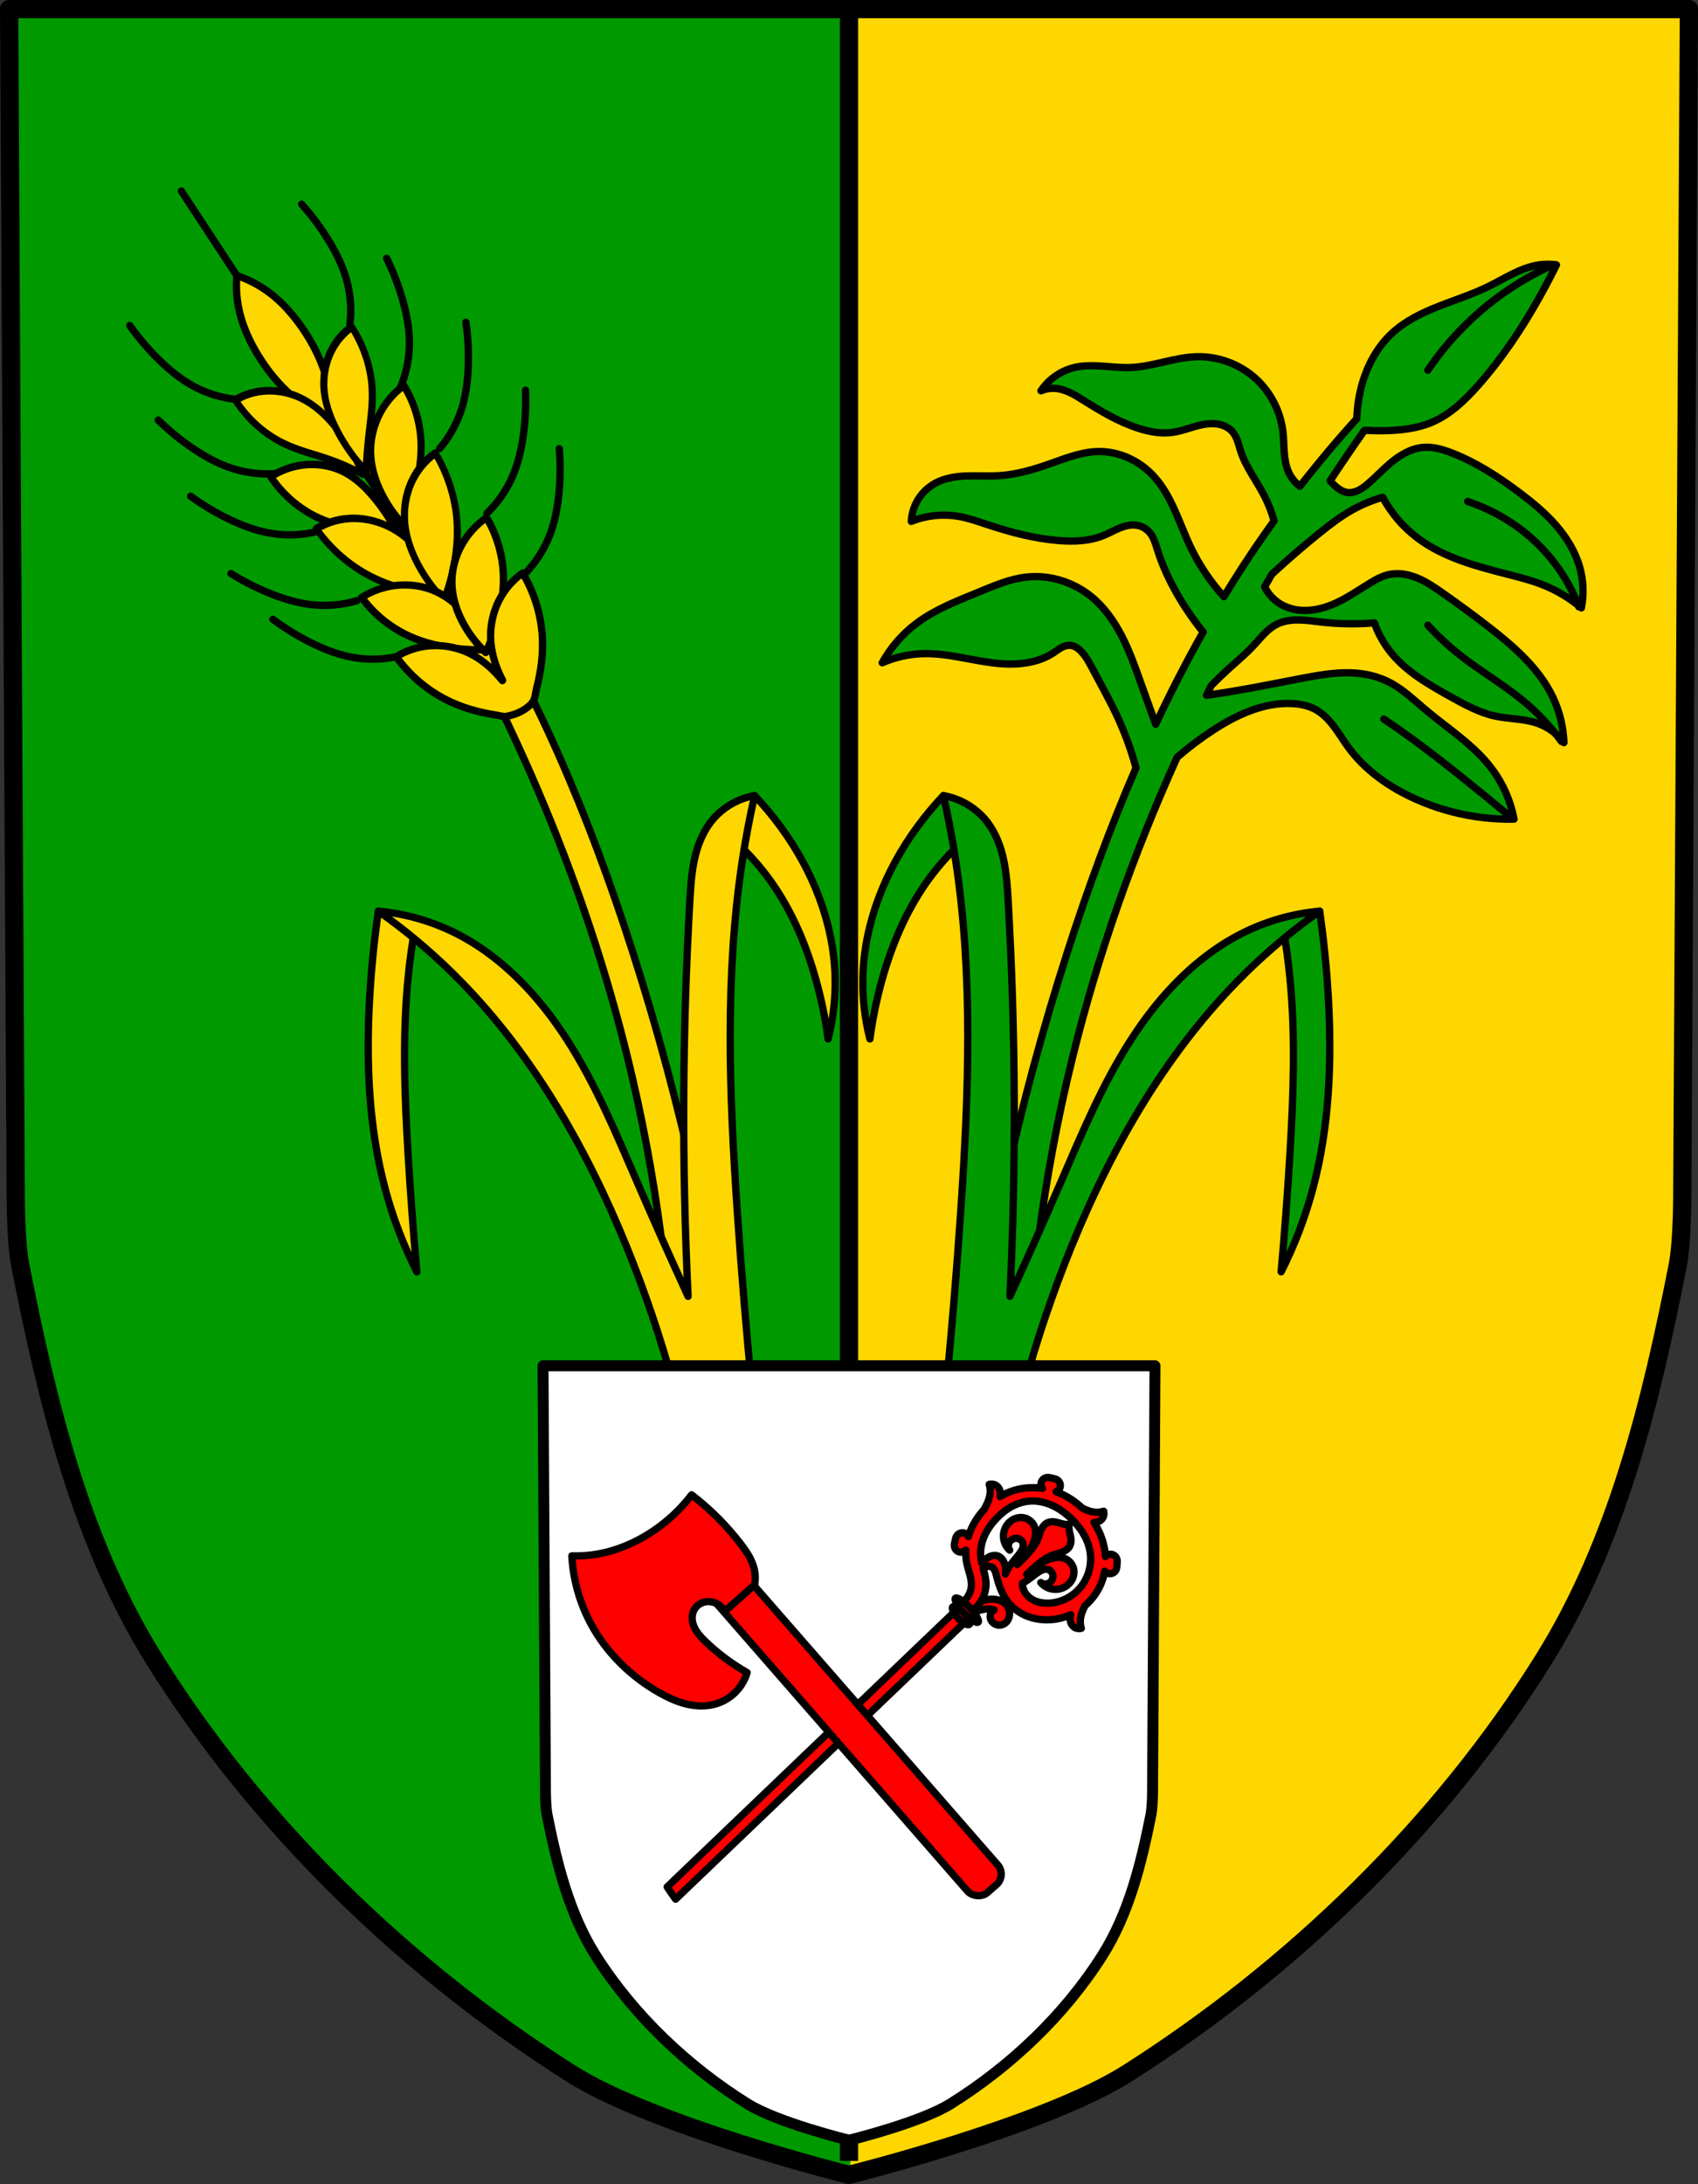 <?xml version="1.0" encoding="UTF-8" standalone="no"?>
<!-- Created with Inkscape (http://www.inkscape.org/) -->

<svg
   xmlns:dc="http://purl.org/dc/elements/1.1/"
   xmlns:cc="http://creativecommons.org/ns#"
   xmlns:rdf="http://www.w3.org/1999/02/22-rdf-syntax-ns#"
   xmlns:svg="http://www.w3.org/2000/svg"
   xmlns="http://www.w3.org/2000/svg"
   xmlns:sodipodi="http://sodipodi.sourceforge.net/DTD/sodipodi-0.dtd"
   xmlns:inkscape="http://www.inkscape.org/namespaces/inkscape"
   width="123.206mm"
   height="158.393mm"
   viewBox="0 0 123.206 158.393"
   version="1.1"
   id="svg865"
   inkscape:version="0.92.5 (2060ec1f9f, 2020-04-08)"
   sodipodi:docname="DEU Paschel COA.svg">
  <rect x="0" y="0" width="123.206" height="158.393" fill="#333333" stroke="none"/>
  <defs
     id="defs859">
    <inkscape:path-effect
       effect="spiro"
       id="path-effect3224"
       is_visible="true" />
    <inkscape:path-effect
       effect="spiro"
       id="path-effect1859"
       is_visible="true" />
    <inkscape:path-effect
       effect="spiro"
       id="path-effect1855"
       is_visible="true" />
    <inkscape:path-effect
       effect="spiro"
       id="path-effect1851"
       is_visible="true" />
    <inkscape:path-effect
       effect="spiro"
       id="path-effect1845"
       is_visible="true" />
    <inkscape:path-effect
       effect="spiro"
       id="path-effect1840"
       is_visible="true" />
    <inkscape:path-effect
       effect="spiro"
       id="path-effect1836"
       is_visible="true" />
    <inkscape:path-effect
       effect="spiro"
       id="path-effect1831"
       is_visible="true" />
    <inkscape:path-effect
       effect="spiro"
       id="path-effect1827"
       is_visible="true" />
    <inkscape:path-effect
       effect="spiro"
       id="path-effect1822"
       is_visible="true" />
    <inkscape:path-effect
       effect="spiro"
       id="path-effect1818"
       is_visible="true" />
    <inkscape:path-effect
       effect="spiro"
       id="path-effect1814"
       is_visible="true" />
    <inkscape:path-effect
       effect="spiro"
       id="path-effect1656"
       is_visible="true" />
    <inkscape:path-effect
       effect="spiro"
       id="path-effect1652"
       is_visible="true" />
    <inkscape:path-effect
       effect="spiro"
       id="path-effect1648"
       is_visible="true" />
    <inkscape:path-effect
       effect="spiro"
       id="path-effect1644"
       is_visible="true" />
    <inkscape:path-effect
       effect="spiro"
       id="path-effect2493"
       is_visible="true" />
    <inkscape:path-effect
       effect="spiro"
       id="path-effect3644"
       is_visible="true" />
    <inkscape:path-effect
       effect="spiro"
       id="path-effect3636"
       is_visible="true" />
    <inkscape:path-effect
       effect="spiro"
       id="path-effect3544"
       is_visible="true" />
    <inkscape:path-effect
       effect="spiro"
       id="path-effect3466"
       is_visible="true" />
    <inkscape:path-effect
       effect="spiro"
       id="path-effect3544-2"
       is_visible="true" />
    <inkscape:path-effect
       effect="spiro"
       id="path-effect3644-8"
       is_visible="true" />
    <inkscape:path-effect
       effect="spiro"
       id="path-effect3644-3"
       is_visible="true" />
    <inkscape:path-effect
       effect="spiro"
       id="path-effect3636-0"
       is_visible="true" />
    <inkscape:path-effect
       effect="spiro"
       id="path-effect1727-0-1"
       is_visible="true" />
    <inkscape:path-effect
       effect="spiro"
       id="path-effect1731-8-3"
       is_visible="true" />
    <inkscape:path-effect
       effect="spiro"
       id="path-effect1727-3"
       is_visible="true" />
    <inkscape:path-effect
       effect="spiro"
       id="path-effect1731-7"
       is_visible="true" />
    <inkscape:path-effect
       effect="spiro"
       id="path-effect841-8"
       is_visible="true" />
    <inkscape:path-effect
       effect="spiro"
       id="path-effect2493-9"
       is_visible="true" />
    <inkscape:path-effect
       effect="spiro"
       id="path-effect2493-9-9"
       is_visible="true" />
    <inkscape:path-effect
       effect="spiro"
       id="path-effect1201-8"
       is_visible="true" />
    <inkscape:path-effect
       effect="spiro"
       id="path-effect982-6-8"
       is_visible="true" />
    <inkscape:path-effect
       effect="spiro"
       id="path-effect1644-9"
       is_visible="true" />
    <inkscape:path-effect
       effect="spiro"
       id="path-effect1656-7"
       is_visible="true" />
    <inkscape:path-effect
       effect="spiro"
       id="path-effect1652-7"
       is_visible="true" />
    <inkscape:path-effect
       effect="spiro"
       id="path-effect1648-4"
       is_visible="true" />
    <inkscape:path-effect
       effect="spiro"
       id="path-effect1644-1"
       is_visible="true" />
    <inkscape:path-effect
       effect="spiro"
       id="path-effect1656-72"
       is_visible="true" />
    <inkscape:path-effect
       effect="spiro"
       id="path-effect1652-4"
       is_visible="true" />
    <inkscape:path-effect
       effect="spiro"
       id="path-effect1648-40"
       is_visible="true" />
    <inkscape:path-effect
       effect="spiro"
       id="path-effect1644-9-8"
       is_visible="true" />
    <inkscape:path-effect
       effect="spiro"
       id="path-effect1656-7-5"
       is_visible="true" />
    <inkscape:path-effect
       effect="spiro"
       id="path-effect1652-7-5"
       is_visible="true" />
    <inkscape:path-effect
       effect="spiro"
       id="path-effect1648-4-7"
       is_visible="true" />
    <inkscape:path-effect
       effect="spiro"
       id="path-effect1644-0"
       is_visible="true" />
    <inkscape:path-effect
       effect="spiro"
       id="path-effect1859-7"
       is_visible="true" />
    <inkscape:path-effect
       effect="spiro"
       id="path-effect1855-9"
       is_visible="true" />
    <inkscape:path-effect
       effect="spiro"
       id="path-effect1851-3"
       is_visible="true" />
    <inkscape:path-effect
       effect="spiro"
       id="path-effect1818-2"
       is_visible="true" />
    <inkscape:path-effect
       effect="spiro"
       id="path-effect879-7-3-0-05"
       is_visible="true" />
    <inkscape:path-effect
       effect="spiro"
       id="path-effect879-8-1-4-2-6"
       is_visible="true" />
    <inkscape:path-effect
       effect="spiro"
       id="path-effect879-7-3-3"
       is_visible="true" />
    <inkscape:path-effect
       effect="spiro"
       id="path-effect879-8-1-4-0"
       is_visible="true" />
    <inkscape:path-effect
       effect="spiro"
       id="path-effect879-7-0"
       is_visible="true" />
    <inkscape:path-effect
       effect="spiro"
       id="path-effect879-8-1-7"
       is_visible="true" />
    <inkscape:path-effect
       effect="spiro"
       id="path-effect879-2-65"
       is_visible="true" />
    <inkscape:path-effect
       effect="spiro"
       id="path-effect879-8-5-5"
       is_visible="true" />
    <inkscape:path-effect
       effect="spiro"
       id="path-effect3224-7"
       is_visible="true" />
    <inkscape:path-effect
       effect="spiro"
       id="path-effect3224-7-0"
       is_visible="true" />
    <inkscape:path-effect
       effect="spiro"
       id="path-effect3224-7-07"
       is_visible="true" />
    <inkscape:path-effect
       effect="spiro"
       id="path-effect3224-7-1"
       is_visible="true" />
    <inkscape:path-effect
       effect="spiro"
       id="path-effect3224-7-5"
       is_visible="true" />
    <inkscape:path-effect
       effect="spiro"
       id="path-effect3224-7-5-3"
       is_visible="true" />
    <inkscape:path-effect
       effect="spiro"
       id="path-effect3224-7-5-5"
       is_visible="true" />
    <inkscape:path-effect
       effect="spiro"
       id="path-effect3224-7-5-1"
       is_visible="true" />
    <inkscape:path-effect
       effect="spiro"
       id="path-effect3224-7-5-8"
       is_visible="true" />
    <inkscape:path-effect
       effect="spiro"
       id="path-effect1644-9-82"
       is_visible="true" />
    <inkscape:path-effect
       effect="spiro"
       id="path-effect879-7-3-0-05-5"
       is_visible="true" />
    <inkscape:path-effect
       effect="spiro"
       id="path-effect879-8-1-4-2-6-4"
       is_visible="true" />
    <inkscape:path-effect
       effect="spiro"
       id="path-effect879-7-3-3-3"
       is_visible="true" />
    <inkscape:path-effect
       effect="spiro"
       id="path-effect879-8-1-4-0-9"
       is_visible="true" />
    <inkscape:path-effect
       effect="spiro"
       id="path-effect879-7-0-1"
       is_visible="true" />
    <inkscape:path-effect
       effect="spiro"
       id="path-effect879-8-1-7-5"
       is_visible="true" />
    <inkscape:path-effect
       effect="spiro"
       id="path-effect879-2-65-3"
       is_visible="true" />
    <inkscape:path-effect
       effect="spiro"
       id="path-effect879-8-5-5-9"
       is_visible="true" />
    <inkscape:path-effect
       effect="spiro"
       id="path-effect3224-6"
       is_visible="true" />
    <inkscape:path-effect
       effect="spiro"
       id="path-effect3224-7-3"
       is_visible="true" />
    <inkscape:path-effect
       effect="spiro"
       id="path-effect3224-7-0-8"
       is_visible="true" />
    <inkscape:path-effect
       effect="spiro"
       id="path-effect3224-7-07-2"
       is_visible="true" />
    <inkscape:path-effect
       effect="spiro"
       id="path-effect3224-7-1-6"
       is_visible="true" />
    <inkscape:path-effect
       effect="spiro"
       id="path-effect3224-7-5-7"
       is_visible="true" />
    <inkscape:path-effect
       effect="spiro"
       id="path-effect3224-7-5-3-4"
       is_visible="true" />
    <inkscape:path-effect
       effect="spiro"
       id="path-effect3224-7-5-5-4"
       is_visible="true" />
    <inkscape:path-effect
       effect="spiro"
       id="path-effect3224-7-5-1-4"
       is_visible="true" />
    <inkscape:path-effect
       effect="spiro"
       id="path-effect3224-7-5-8-4"
       is_visible="true" />
  </defs>
  <sodipodi:namedview
     id="base"
     pagecolor="#ffffff"
     bordercolor="#666666"
     borderopacity="1.0"
     inkscape:pageopacity="0.0"
     inkscape:pageshadow="2"
     inkscape:zoom="1.3246463"
     inkscape:cx="232.83009"
     inkscape:cy="299.32518"
     inkscape:document-units="mm"
     inkscape:current-layer="layer1"
     showgrid="false"
     inkscape:window-width="1920"
     inkscape:window-height="1046"
     inkscape:window-x="-11"
     inkscape:window-y="-11"
     inkscape:window-maximized="1"
     fit-margin-top="0"
     fit-margin-left="0"
     fit-margin-right="0"
     fit-margin-bottom="0"
     inkscape:snap-global="true"
     inkscape:snap-midpoints="true"
     inkscape:snap-smooth-nodes="true" />
  <g
     inkscape:label="Ebene 1"
     inkscape:groupmode="layer"
     id="layer1"
     transform="translate(9.133,171.627)">
    <path
       inkscape:connector-curvature="0"
       style="fill:#009a00;fill-opacity:1;fill-rule:evenodd;stroke:none;stroke-width:1.323;stroke-linecap:round;stroke-linejoin:round;stroke-miterlimit:4;stroke-dasharray:none;stroke-opacity:1"
       d="m -8.471,-170.966 0.477,85.58 c 0,0 -0.025,3.701 0.329,5.505 1.94,9.885 4.398,20.067 9.734,28.611 7.517,12.036 18.219,22.399 30.197,30.008 6.051,3.844 20.204,7.366 20.204,7.366 0,0 14.153,-3.522 20.204,-7.366 11.978,-7.609 22.681,-17.972 30.198,-30.008 5.336,-8.545 7.793,-18.726 9.733,-28.611 0.354,-1.804 0.329,-5.505 0.329,-5.505 l 0.478,-85.58 h -60.94 -0.002 -0.002 z"
       id="path10563-0-6-2-6-9-4-4" />
    <path
       style="fill:#ffd700;fill-opacity:1;fill-rule:evenodd;stroke:none;stroke-width:5;stroke-linecap:round;stroke-linejoin:round;stroke-miterlimit:4;stroke-dasharray:none;stroke-opacity:1"
       d="M 232.83 2.5 L 232.83 592.334 C 232.83 593.768 232.037 594.998 230.873 595.65 C 231.943 595.927 232.83 596.15 232.83 596.15 C 232.83 596.15 286.323 582.838 309.191 568.311 C 354.464 539.552 394.915 500.387 423.324 454.895 C 443.491 422.6 452.779 384.119 460.111 346.758 C 461.449 339.94 461.354 325.951 461.354 325.951 L 463.16 2.5 L 232.836 2.5 L 232.83 2.5 z "
       transform="matrix(0.265,0,0,0.265,-9.133,-171.627)"
       id="path10563-0-6-2-6-9-4" />
    <path
       style="fill:#009a00;fill-opacity:1;stroke:#000000;stroke-width:2;stroke-linecap:round;stroke-linejoin:round;stroke-miterlimit:4;stroke-dasharray:none;stroke-opacity:1"
       d="M 423.793 72.32 C 423 72.32 422.205 72.378 421.42 72.492 C 416.365 73.229 411.986 76.236 407.395 78.475 C 403.025 80.605 398.367 82.07 393.846 83.855 C 389.324 85.641 384.86 87.797 381.271 91.076 C 376.666 95.285 373.775 101.146 372.418 107.236 C 371.88 109.652 371.581 112.118 371.5 114.592 C 366.079 120.563 360.885 126.741 355.932 133.105 C 354.625 132.091 353.556 130.77 352.867 129.266 C 352.081 127.548 351.782 125.647 351.639 123.764 C 351.495 121.88 351.497 119.987 351.273 118.111 C 350.625 112.676 348.004 107.49 343.988 103.77 C 339.655 99.754 333.733 97.502 327.826 97.623 C 321.667 97.75 315.77 100.325 309.615 100.582 C 307.029 100.69 304.446 100.388 301.863 100.209 C 299.281 100.03 296.654 99.978 294.137 100.582 C 290.448 101.467 287.125 103.794 285.031 106.957 C 286.103 106.49 287.276 106.255 288.445 106.273 C 289.98 106.3 291.483 106.755 292.877 107.398 C 294.271 108.042 295.57 108.87 296.869 109.688 C 301.564 112.641 306.387 115.493 311.664 117.201 C 314.671 118.174 317.866 118.766 320.998 118.338 C 323.906 117.94 326.631 116.685 329.52 116.164 C 330.964 115.904 332.46 115.831 333.893 116.148 C 335.325 116.466 336.695 117.195 337.615 118.338 C 338.185 119.045 338.569 119.885 338.867 120.742 C 339.166 121.6 339.385 122.482 339.664 123.346 C 341.118 127.844 344.118 131.656 346.266 135.867 C 347.353 137.999 348.214 140.246 348.852 142.553 C 345.861 146.704 342.967 150.924 340.18 155.215 C 338.446 157.884 336.768 160.587 335.115 163.303 C 331.451 159.252 328.363 154.68 326.006 149.752 C 324.409 146.412 323.143 142.925 321.619 139.551 C 320.096 136.177 318.288 132.882 315.762 130.176 C 311.918 126.058 306.37 123.48 300.738 123.574 C 296.097 123.652 291.685 125.449 287.307 126.988 C 282.882 128.544 278.328 129.868 273.648 130.176 C 270.683 130.371 267.706 130.157 264.736 130.26 C 261.766 130.364 258.735 130.811 256.121 132.225 C 254.224 133.25 252.599 134.772 251.449 136.596 C 250.299 138.42 249.627 140.542 249.52 142.695 C 253.608 141.058 258.156 140.58 262.496 141.33 C 265.221 141.801 267.838 142.738 270.463 143.605 C 276.753 145.684 283.208 147.39 289.811 147.932 C 293.958 148.271 298.247 148.129 302.104 146.566 C 303.67 145.932 305.139 145.072 306.711 144.451 C 308.283 143.83 310.018 143.452 311.664 143.834 C 313.025 144.149 314.25 144.985 315.078 146.109 C 316.011 147.375 316.43 148.935 316.9 150.436 C 318.193 154.56 320.008 158.51 322.137 162.271 C 324.265 166.032 326.715 169.61 329.443 172.961 C 324.788 181.207 320.469 189.641 316.438 198.219 C 315.07 194.433 313.698 190.649 312.348 186.857 C 310.799 182.508 309.255 178.137 307.135 174.035 C 305.015 169.933 302.285 166.081 298.689 163.184 C 294.373 159.705 288.834 157.748 283.301 157.801 C 282.51 157.808 281.72 157.856 280.934 157.947 C 276.413 158.471 272.167 160.311 267.959 162.045 C 262.138 164.443 256.17 166.716 251.113 170.467 C 247.196 173.372 243.912 177.127 241.553 181.395 C 245.136 179.83 249.025 178.974 252.934 178.891 C 259.982 178.739 266.849 181.058 273.877 181.621 C 278.909 182.025 284.231 181.442 288.445 178.662 C 289.154 178.195 289.826 177.669 290.57 177.26 C 291.314 176.851 292.151 176.559 292.998 176.613 C 293.624 176.653 294.23 176.881 294.764 177.211 C 295.297 177.541 295.762 177.971 296.186 178.434 C 297.525 179.898 298.446 181.688 299.373 183.443 C 301.608 187.676 303.963 191.846 305.973 196.189 C 308.055 200.691 309.752 205.371 311.051 210.158 C 303.887 226.682 297.687 243.651 292.188 260.795 C 278.71 302.806 269.216 346.095 263.873 389.891 L 280.67 389.41 C 281.232 355.791 285.587 322.238 293.627 289.59 C 300.586 261.33 310.317 233.801 322.301 207.271 C 325.41 204.57 328.7 202.078 332.152 199.832 C 338.636 195.614 346.052 192.164 353.777 192.549 C 355.983 192.659 358.206 193.094 360.15 194.141 C 362.207 195.248 363.86 196.987 365.268 198.852 C 366.675 200.716 367.871 202.732 369.256 204.613 C 373.897 210.916 380.546 215.54 387.695 218.727 C 392.909 221.05 398.438 222.662 404.084 223.506 C 407.547 224.023 411.055 224.253 414.557 224.189 C 413.614 219.17 411.492 214.375 408.41 210.303 C 403.498 203.813 396.422 199.386 390.199 194.141 C 387.258 191.661 384.455 188.956 381.094 187.084 C 379.241 186.052 377.241 185.29 375.176 184.809 C 368.913 183.349 362.368 184.504 356.053 185.719 C 349.988 186.885 343.931 188.102 337.842 189.133 C 335.349 189.555 332.849 189.929 330.346 190.285 C 330.787 189.397 331.218 188.503 331.664 187.617 C 333.225 186.029 334.825 184.48 336.477 182.986 C 338.787 180.897 341.187 178.896 343.307 176.613 C 345.217 174.555 346.961 172.22 349.451 170.922 C 351.301 169.958 353.432 169.649 355.518 169.664 C 357.603 169.679 359.672 170.003 361.744 170.24 C 366.577 170.792 371.464 170.868 376.312 170.467 C 377.393 173.527 379.02 176.392 381.094 178.889 C 385.386 184.057 391.384 187.461 397.256 190.727 C 401.102 192.865 405.022 195.021 409.32 195.963 C 413.239 196.822 417.385 196.65 421.158 198.012 C 423.953 199.02 426.439 200.864 428.215 203.246 C 428.078 199.004 427.062 194.794 425.254 190.955 C 421.556 183.105 414.796 177.171 407.955 171.832 C 403.719 168.526 399.379 165.354 394.979 162.271 C 392.779 160.73 390.542 159.2 388.059 158.176 C 385.576 157.151 382.8 156.658 380.184 157.264 C 378.389 157.679 376.752 158.588 375.176 159.541 C 372.089 161.408 369.12 163.498 365.842 165.004 C 362.989 166.315 359.874 167.171 356.736 167.053 C 354.846 166.981 352.957 166.551 351.273 165.688 C 349.54 164.799 348.044 163.455 346.973 161.828 C 346.709 161.428 346.479 161.009 346.271 160.578 C 346.932 159.433 347.587 158.285 348.256 157.145 C 352.475 153.249 356.813 149.482 361.289 145.883 C 364.049 143.664 366.866 141.495 369.939 139.736 C 372.662 138.179 375.574 136.953 378.59 136.094 C 380.92 140.445 384.207 144.28 388.15 147.248 C 395.383 152.692 404.417 155.027 413.189 157.264 C 416.262 158.047 419.344 158.837 422.295 159.996 C 426.176 161.521 429.806 163.682 432.994 166.369 C 433.722 162.685 433.565 158.828 432.539 155.215 C 431.316 150.907 428.892 147.008 425.938 143.643 C 422.983 140.278 419.503 137.417 415.922 134.729 C 410.274 130.489 404.283 126.615 397.711 124.029 C 395.168 123.029 392.468 122.215 389.744 122.436 C 386.235 122.719 383.076 124.689 380.41 126.988 C 378.377 128.742 376.54 130.714 374.492 132.451 C 373.656 133.16 372.776 133.836 371.777 134.289 C 370.779 134.742 369.646 134.962 368.574 134.729 C 367.739 134.547 366.982 134.101 366.297 133.59 C 365.516 133.007 364.815 132.323 364.197 131.57 C 367.269 126.925 370.403 122.321 373.611 117.77 C 375.453 117.859 377.296 117.908 379.139 117.869 C 383.522 117.777 387.974 117.3 392.012 115.592 C 397.036 113.466 401.094 109.576 404.713 105.494 C 411.157 98.227 416.591 90.105 421.35 81.639 C 423.038 78.635 424.643 75.584 426.164 72.492 C 425.379 72.378 424.586 72.32 423.793 72.32 z "
       transform="matrix(0.265,0,0,0.265,-9.133,-171.627)"
       id="path1642-0" />
    <path
       transform="matrix(-1,0,0,1,-25.998,-0.254)"
       style="fill:#009a00;stroke:#000000;stroke-width:0.529;stroke-linecap:round;stroke-linejoin:round;stroke-miterlimit:4;stroke-dasharray:none;stroke-opacity:1;fill-opacity:1"
       d="m -79.985,-96.022 c 0.383,-1.49 0.554,-3.034 0.508,-4.571 -0.118,-3.886 -1.639,-7.656 -3.936,-10.793 -0.586,-0.801 -1.223,-1.565 -1.905,-2.286 l -3.174,1.905 c 1.726,1.207 3.238,2.718 4.444,4.444 1.472,2.106 2.481,4.51 3.174,6.984 0.397,1.416 0.694,2.86 0.889,4.317 z"
       id="path1654-6"
       inkscape:connector-curvature="0"
       inkscape:path-effect="#path-effect1656-72"
       inkscape:original-d="m -79.985147,-96.022499 c 0,0 0.690714,-3.048976 0.507902,-4.571121 -0.45664,-3.80211 -2.026078,-7.47392 -3.936244,-10.79293 -0.494676,-0.85953 -1.904632,-2.28556 -1.904632,-2.28556 l -3.174391,1.90464 c 0,0 3.25085,2.72222 4.444145,4.44414 1.456505,2.10174 2.382562,4.55226 3.174392,6.98366 0.454966,1.397022 0.888828,4.317171 0.888828,4.317171 z"
       sodipodi:nodetypes="caaccaac" />
    <path
       transform="matrix(-1,0,0,1,-25.998,-0.254)"
       style="fill:#009a00;stroke:#000000;stroke-width:0.529;stroke-linecap:round;stroke-linejoin:round;stroke-miterlimit:4;stroke-dasharray:none;stroke-opacity:1;fill-opacity:1"
       d="m -112.618,-105.292 c -0.304,2.106 -0.516,4.225 -0.635,6.349 -0.26,4.642 -0.067,9.351 1.143,13.84 0.555,2.06 1.322,4.064 2.286,5.968 -0.253,-2.832 -0.465,-5.669 -0.635,-8.507 -0.256,-4.272 -0.418,-8.566 0,-12.825 0.121,-1.233 0.29,-2.462 0.508,-3.682 z"
       id="path1650-8"
       inkscape:connector-curvature="0"
       inkscape:path-effect="#path-effect1652-4"
       inkscape:original-d="m -112.61788,-105.29172 c 0,0 -0.61649,4.22205 -0.63487,6.348782 -0.04,4.628974 0.11421,9.326912 1.14278,13.840341 0.47331,2.076932 2.28556,5.967854 2.28556,5.967854 0,0 -0.52899,-5.665662 -0.63488,-8.507364 -0.15918,-4.27188 -0.29274,-8.559724 0,-12.824533 0.0848,-1.23615 0.5079,-3.6823 0.5079,-3.6823 z"
       sodipodi:nodetypes="caacaacc" />
    <path
       transform="matrix(-1,0,0,1,-25.998,-0.254)"
       style="fill:#009a00;stroke:#000000;stroke-width:0.529;stroke-linecap:round;stroke-linejoin:round;stroke-miterlimit:4;stroke-dasharray:none;stroke-opacity:1;fill-opacity:1"
       d="m -91.159,-70.754 c -0.937,-3.451 -2.082,-6.845 -3.428,-10.158 -2.987,-7.351 -7.03,-14.382 -12.698,-19.935 -1.655,-1.621 -3.44,-3.109 -5.333,-4.444 1.892,0.17 3.753,0.689 5.46,1.524 3.45,1.686 6.176,4.602 8.251,7.834 2.074,3.232 3.558,6.799 5.082,10.324 1.196,2.765 2.423,5.516 3.682,8.253 -0.462,-9.559 -0.419,-19.142 0.127,-28.696 0.057,-1 0.121,-2.004 0.332,-2.983 0.212,-0.979 0.579,-1.939 1.192,-2.731 0.773,-0.999 1.929,-1.693 3.174,-1.905 -0.352,1.555 -0.649,3.122 -0.889,4.698 -1.271,8.345 -0.95,16.846 -0.381,25.268 0.309,4.577 0.69,9.149 1.143,13.713 z"
       id="path1646-8"
       inkscape:connector-curvature="0"
       inkscape:path-effect="#path-effect1648-40"
       inkscape:original-d="m -91.158999,-70.754354 c 0,0 -1.885779,-6.934454 -3.428341,-10.158047 -3.400743,-7.106754 -7.49312,-14.020374 -12.69756,-19.935169 -1.52859,-1.73723 -5.33298,-4.44415 -5.33298,-4.44415 0,0 3.90559,0.44934 5.45995,1.52371 6.17695,4.269495 9.55913,11.665567 13.332439,18.157515 1.513837,2.604543 3.682296,8.253411 3.682296,8.253411 0,0 -1.136888,-19.214759 0.126976,-28.696486 0.260446,-1.95391 0.33786,-4.1393 1.523707,-5.7139 0.74235,-0.98571 3.174389,-1.90464 3.174389,-1.90464 0,0 -0.728084,3.11241 -0.888828,4.6981 -0.849568,8.38072 -0.667558,16.849352 -0.380926,25.268146 0.15608,4.58431 1.14278,13.713365 1.14278,13.713365 z"
       sodipodi:nodetypes="caacaacaacaacc" />
    <path
       style="fill:#ffd700;stroke:#000000;stroke-width:0.529;stroke-linecap:round;stroke-linejoin:round;stroke-miterlimit:4;stroke-dasharray:none;stroke-opacity:1;fill-opacity:1"
       d="m -70.081,-68.469 c 1.414,-11.588 3.926,-23.041 7.492,-34.156 3.134,-9.768 7.11,-19.331 12.698,-27.935 3.708,-5.709 8.11,-10.965 13.078,-15.618 -3.936,5.05 -7.543,10.355 -10.793,15.872 -6.486,11.01 -11.547,22.891 -14.602,35.299 -2.127,8.638 -3.28,17.516 -3.428,26.411 z"
       id="path1642-5-7"
       inkscape:connector-curvature="0"
       inkscape:path-effect="#path-effect1644-9-8"
       inkscape:original-d="m -70.08105,-68.468793 c 0,0 3.810891,-23.096702 7.491561,-34.156437 3.229821,-9.70501 7.248119,-19.27884 12.697557,-27.93463 3.617702,-5.74629 13.078487,-15.618 13.078487,-15.618 0,0 -7.755346,10.24104 -10.792925,15.87195 -6.045474,11.20679 -11.320558,22.99594 -14.602193,35.299216 -2.287896,8.577621 -3.428342,26.410925 -3.428342,26.410925 z"
       sodipodi:nodetypes="caacaacc"
       transform="matrix(-1,0,0,1,-25.824,-1.1041666e-6)" />
    <g
       id="g1661-9-0"
       transform="translate(130.938,-0.254)"
       style="fill:#ffd700;fill-opacity:1">
      <path
         sodipodi:nodetypes="caaccaac"
         inkscape:original-d="m -79.985147,-96.022499 c 0,0 0.690714,-3.048976 0.507902,-4.571121 -0.45664,-3.80211 -2.026078,-7.47392 -3.936244,-10.79293 -0.494676,-0.85953 -1.904632,-2.28556 -1.904632,-2.28556 l -3.174391,1.90464 c 0,0 3.25085,2.72222 4.444145,4.44414 1.456505,2.10174 2.382562,4.55226 3.174392,6.98366 0.454966,1.397022 0.888828,4.317171 0.888828,4.317171 z"
         inkscape:path-effect="#path-effect1656-7-5"
         inkscape:connector-curvature="0"
         id="path1654-1-7"
         d="m -79.985,-96.022 c 0.383,-1.49 0.554,-3.034 0.508,-4.571 -0.118,-3.886 -1.639,-7.656 -3.936,-10.793 -0.586,-0.801 -1.223,-1.565 -1.905,-2.286 l -3.174,1.905 c 1.726,1.207 3.238,2.718 4.444,4.444 1.472,2.106 2.481,4.51 3.174,6.984 0.397,1.416 0.694,2.86 0.889,4.317 z"
         style="fill:#ffd700;stroke:#000000;stroke-width:0.529;stroke-linecap:round;stroke-linejoin:round;stroke-miterlimit:4;stroke-dasharray:none;stroke-opacity:1;fill-opacity:1" />
      <path
         sodipodi:nodetypes="caacaacc"
         inkscape:original-d="m -112.61788,-105.29172 c 0,0 -0.61649,4.22205 -0.63487,6.348782 -0.04,4.628974 0.11421,9.326912 1.14278,13.840341 0.47331,2.076932 2.28556,5.967854 2.28556,5.967854 0,0 -0.52899,-5.665662 -0.63488,-8.507364 -0.15918,-4.27188 -0.29274,-8.559724 0,-12.824533 0.0848,-1.23615 0.5079,-3.6823 0.5079,-3.6823 z"
         inkscape:path-effect="#path-effect1652-7-5"
         inkscape:connector-curvature="0"
         id="path1650-2-6"
         d="m -112.618,-105.292 c -0.304,2.106 -0.516,4.225 -0.635,6.349 -0.26,4.642 -0.067,9.351 1.143,13.84 0.555,2.06 1.322,4.064 2.286,5.968 -0.253,-2.832 -0.465,-5.669 -0.635,-8.507 -0.256,-4.272 -0.418,-8.566 0,-12.825 0.121,-1.233 0.29,-2.462 0.508,-3.682 z"
         style="fill:#ffd700;stroke:#000000;stroke-width:0.529;stroke-linecap:round;stroke-linejoin:round;stroke-miterlimit:4;stroke-dasharray:none;stroke-opacity:1;fill-opacity:1" />
      <path
         sodipodi:nodetypes="caacaacaacaacc"
         inkscape:original-d="m -91.158999,-70.754354 c 0,0 -1.885779,-6.934454 -3.428341,-10.158047 -3.400743,-7.106754 -7.49312,-14.020374 -12.69756,-19.935169 -1.52859,-1.73723 -5.33298,-4.44415 -5.33298,-4.44415 0,0 3.90559,0.44934 5.45995,1.52371 6.17695,4.269495 9.55913,11.665567 13.332439,18.157515 1.513837,2.604543 3.682296,8.253411 3.682296,8.253411 0,0 -1.136888,-19.214759 0.126976,-28.696486 0.260446,-1.95391 0.33786,-4.1393 1.523707,-5.7139 0.74235,-0.98571 3.174389,-1.90464 3.174389,-1.90464 0,0 -0.728084,3.11241 -0.888828,4.6981 -0.849568,8.38072 -0.667558,16.849352 -0.380926,25.268146 0.15608,4.58431 1.14278,13.713365 1.14278,13.713365 z"
         inkscape:path-effect="#path-effect1648-4-7"
         inkscape:connector-curvature="0"
         id="path1646-5-0"
         d="m -91.159,-70.754 c -0.937,-3.451 -2.082,-6.845 -3.428,-10.158 -2.987,-7.351 -7.03,-14.382 -12.698,-19.935 -1.655,-1.621 -3.44,-3.109 -5.333,-4.444 1.892,0.17 3.753,0.689 5.46,1.524 3.45,1.686 6.176,4.602 8.251,7.834 2.074,3.232 3.558,6.799 5.082,10.324 1.196,2.765 2.423,5.516 3.682,8.253 -0.462,-9.559 -0.419,-19.142 0.127,-28.696 0.057,-1 0.121,-2.004 0.332,-2.983 0.212,-0.979 0.579,-1.939 1.192,-2.731 0.773,-0.999 1.929,-1.693 3.174,-1.905 -0.352,1.555 -0.649,3.122 -0.889,4.698 -1.271,8.345 -0.95,16.846 -0.381,25.268 0.309,4.577 0.69,9.149 1.143,13.713 z"
         style="fill:#ffd700;stroke:#000000;stroke-width:0.529;stroke-linecap:round;stroke-linejoin:round;stroke-miterlimit:4;stroke-dasharray:none;stroke-opacity:1;fill-opacity:1" />
    </g>
    <path
       inkscape:connector-curvature="0"
       style="fill:none;fill-rule:evenodd;stroke:#000000;stroke-width:1.323;stroke-linecap:round;stroke-linejoin:round;stroke-miterlimit:4;stroke-dasharray:none;stroke-opacity:1"
       d="m -8.471,-170.966 0.477,85.58 c 0,0 -0.025,3.701 0.329,5.505 1.94,9.885 4.398,20.067 9.734,28.611 7.517,12.036 18.219,22.399 30.197,30.008 6.051,3.844 20.204,7.366 20.204,7.366 0,0 14.153,-3.522 20.204,-7.366 11.978,-7.609 22.681,-17.972 30.198,-30.008 5.336,-8.545 7.793,-18.726 9.733,-28.611 0.354,-1.804 0.329,-5.505 0.329,-5.505 l 0.478,-85.58 h -60.94 -0.002 -0.002 z"
       id="path10563-0-6-2-6-9" />
    <path
       style="fill:none;stroke:#000000;stroke-width:1.323;stroke-linecap:butt;stroke-linejoin:miter;stroke-opacity:1;stroke-miterlimit:4;stroke-dasharray:none"
       d="M 52.47,-14.906 V -170.966"
       id="path4186"
       inkscape:connector-curvature="0" />
    <path
       style="fill:#ffffff;fill-rule:evenodd;stroke:#000000;stroke-width:0.794;stroke-linecap:round;stroke-linejoin:round;stroke-miterlimit:4;stroke-dasharray:none;stroke-opacity:1"
       d="m 30.269,-72.576 0.174,30.603 c 0,0 -0.009,1.324 0.12,1.969 0.707,3.535 1.602,7.176 3.546,10.231 2.738,4.304 6.637,8.01 11.001,10.731 2.204,1.374 7.361,2.634 7.361,2.634 0,0 5.156,-1.26 7.36,-2.634 4.364,-2.721 8.263,-6.427 11.001,-10.731 1.944,-3.055 2.839,-6.696 3.546,-10.231 0.129,-0.645 0.12,-1.969 0.12,-1.969 l 0.174,-30.603 h -22.201 -5.82e-4 -5.82e-4 z"
       id="path10563-0-6-2-6-6-3"
       inkscape:connector-curvature="0" />
    <path
       inkscape:connector-curvature="0"
       style="opacity:1;fill:#ff0000;fill-opacity:1;fill-rule:evenodd;stroke:#000000;stroke-width:0.529;stroke-linecap:round;stroke-linejoin:round;stroke-miterlimit:4;stroke-dasharray:none;stroke-opacity:1;paint-order:normal"
       d="m 60.238,-54.84 -20.962,20.061 c 0.197,0.302 0.401,0.598 0.613,0.888 l 21.087,-20.18 z"
       id="rect1180" />
    <rect
       style="opacity:1;fill:#ff0000;fill-opacity:1;fill-rule:evenodd;stroke:#000000;stroke-width:0.529;stroke-linecap:round;stroke-linejoin:round;stroke-miterlimit:4;stroke-dasharray:none;stroke-opacity:1;paint-order:fill markers stroke"
       id="rect2489-7"
       width="2.902"
       height="32.369"
       x="68.677"
       y="-17.15"
       rx="1.01"
       ry="1.01"
       transform="rotate(-41.121)" />
    <path
       style="fill:#ff0000;stroke:#000000;stroke-width:0.529;stroke-linecap:round;stroke-linejoin:round;stroke-miterlimit:4;stroke-dasharray:none;stroke-opacity:1;fill-opacity:1"
       d="m 227.266,-81.996 c -1.054,1.348 -1.808,2.929 -2.193,4.596 -0.536,2.326 -0.344,4.801 0.449,7.053 0.234,0.663 0.52,1.313 0.923,1.889 0.403,0.576 0.928,1.079 1.56,1.386 0.514,0.25 1.092,0.366 1.662,0.334 0.57,-0.032 1.131,-0.213 1.614,-0.518 -0.412,-1.177 -0.679,-2.404 -0.792,-3.645 -0.041,-0.45 -0.061,-0.911 0.067,-1.344 0.064,-0.216 0.166,-0.423 0.31,-0.597 0.145,-0.173 0.333,-0.312 0.548,-0.384 0.266,-0.089 0.565,-0.07 0.822,0.044 0.257,0.113 0.471,0.317 0.605,0.564 0.156,0.287 0.204,0.632 0.132,0.951 l 2.906,-0.026 c 0.291,-0.23 0.535,-0.52 0.713,-0.845 0.341,-0.623 0.431,-1.351 0.476,-2.06 0.105,-1.678 -0.011,-3.371 -0.343,-5.019 -1.284,0.259 -2.611,0.304 -3.91,0.132 -1.452,-0.192 -2.875,-0.658 -4.121,-1.426 -0.509,-0.314 -0.987,-0.677 -1.426,-1.083 z"
       id="path2491-2"
       inkscape:connector-curvature="0"
       inkscape:path-effect="#path-effect2493-9-9"
       inkscape:original-d="m 227.26648,-81.99597 c 0,0 -1.87071,2.929692 -2.19255,4.596433 -0.44666,2.313078 -0.37224,4.84514 0.44907,7.053143 0.47768,1.284178 1.23937,2.700861 2.48313,3.275619 0.99274,0.458757 3.27562,-0.184914 3.27562,-0.184914 0,0 -0.89465,-2.406118 -0.79249,-3.645445 0.0685,-0.831098 0.1548,-2.003892 0.92457,-2.324635 0.47707,-0.198783 1.11244,0.1971 1.42648,0.607576 0.19447,0.254181 0.13208,0.950987 0.13208,0.950987 l 2.90579,-0.02641 c 0,0 0.5483,-0.515601 0.71324,-0.845322 0.31534,-0.630402 0.41972,-1.357805 0.47552,-2.06047 0.13275,-1.67168 -0.34346,-5.019092 -0.34346,-5.019092 0,0 -2.62025,0.326603 -3.90961,0.132083 -1.43735,-0.216847 -2.83927,-0.740676 -4.12093,-1.42648 -0.5264,-0.281669 -1.42648,-1.083067 -1.42648,-1.083067 z"
       sodipodi:nodetypes="caaacaaaccaacaacc"
       transform="rotate(-41.121,160.751,189.423)" />
    <path
       style="fill:#ff0000;fill-opacity:1;stroke:#000000;stroke-width:1.915;stroke-linecap:round;stroke-linejoin:round;stroke-miterlimit:4;stroke-dasharray:none;stroke-opacity:1"
       d="m 347.093,-108.747 c 0.318,-0.931 0.727,-1.831 1.22,-2.683 0.329,-0.568 0.697,-1.119 1.159,-1.585 0.359,-0.363 0.771,-0.672 1.22,-0.915 -0.126,0.417 -0.104,0.877 0.061,1.281 0.164,0.4 0.465,0.739 0.835,0.962 0.37,0.223 0.806,0.33 1.238,0.319 0.495,-0.013 0.984,-0.18 1.384,-0.472 0.4,-0.292 0.708,-0.707 0.872,-1.174 0.153,-0.434 0.183,-0.907 0.103,-1.36 -0.08,-0.453 -0.268,-0.884 -0.53,-1.262 -0.652,-0.94 -1.783,-1.526 -2.927,-1.525 -0.62,7.2e-4 -1.235,0.164 -1.793,0.437 -0.557,0.273 -1.058,0.652 -1.5,1.088 -1.136,1.118 -1.878,2.598 -2.256,4.147 -0.185,0.758 -0.288,1.537 -0.305,2.317 l 1.22,0.427 z"
       id="path1199"
       inkscape:connector-curvature="0"
       inkscape:path-effect="#path-effect1201-8"
       inkscape:original-d="m 347.09334,-108.74725 c 0,0 0.72393,-1.83492 1.21962,-2.68315 0.33026,-0.56515 0.69867,-1.11977 1.15864,-1.58549 0.35709,-0.36155 1.21959,-0.91471 1.21959,-0.91471 0,0 -0.15598,0.91242 0.061,1.28059 0.41244,0.69982 1.26163,1.31191 2.07334,1.2806 0.93037,-0.0359 1.90274,-0.78517 2.25629,-1.64649 0.33628,-0.81923 0.092,-1.90452 -0.42687,-2.62216 -0.64455,-0.89149 -1.82727,-1.49889 -2.92706,-1.52452 -1.20925,-0.0282 -2.41043,0.69734 -3.29296,1.52451 -1.14813,1.07611 -1.7694,2.65031 -2.25628,4.14669 -0.24106,0.74085 -0.3049,2.31727 -0.3049,2.31727 l 1.2196,0.42686 z"
       sodipodi:nodetypes="caacaaaaaaaccc"
       transform="matrix(0.191,0.199,-0.2,0.191,-26.765,-102.898)" />
    <path
       style="fill:#ff0000;fill-opacity:1;stroke:#000000;stroke-width:0.529;stroke-linecap:round;stroke-linejoin:round;stroke-miterlimit:4;stroke-dasharray:none;stroke-opacity:1"
       d="m 70.95,-62.026 c -0.185,0.058 -0.38,0.083 -0.573,0.072 -0.345,-0.018 -0.672,-0.146 -0.984,-0.3 -0.544,-0.52 -1.19,-0.931 -1.896,-1.186 0.147,-0.058 0.262,-0.182 0.298,-0.344 0.06,-0.266 -0.115,-0.531 -0.393,-0.594 l -0.382,-0.086 c -0.278,-0.063 -0.551,0.101 -0.611,0.368 -0.034,0.149 0.006,0.297 0.096,0.41 -0.692,-0.098 -1.405,-0.05 -2.073,0.153 -0.349,0.106 -0.683,0.256 -0.997,0.441 0.007,-0.035 0.013,-0.07 0.017,-0.105 0.012,-0.131 -0.003,-0.265 -0.052,-0.387 -0.049,-0.122 -0.132,-0.231 -0.24,-0.306 -0.148,-0.102 -0.343,-0.134 -0.517,-0.085 0.058,0.184 0.083,0.379 0.072,0.572 -0.024,0.443 -0.226,0.854 -0.437,1.244 -0.319,0.344 -0.593,0.731 -0.809,1.147 -0.136,0.262 -0.25,0.538 -0.337,0.822 -0.063,-0.129 -0.18,-0.229 -0.329,-0.262 -0.267,-0.06 -0.532,0.115 -0.595,0.393 l -0.086,0.381 c -0.063,0.278 0.101,0.55 0.368,0.61 0.172,0.039 0.344,-0.021 0.46,-0.142 -0.02,0.314 -0.003,0.629 0.061,0.939 0.063,0.311 0.17,0.611 0.247,0.918 0.077,0.308 0.124,0.63 0.065,0.941 -0.039,0.204 -0.122,0.398 -0.234,0.573 -0.134,0.21 -0.309,0.393 -0.512,0.537 l 0.571,0.643 c 0.365,-0.196 0.679,-0.488 0.9,-0.838 0.257,-0.407 0.389,-0.893 0.363,-1.374 -0.019,-0.349 -0.117,-0.685 -0.21,-1.023 0.077,-0.056 0.165,-0.097 0.258,-0.119 0.119,-0.028 0.248,-0.024 0.357,0.031 0.107,0.054 0.185,0.154 0.236,0.262 0.052,0.108 0.08,0.225 0.109,0.341 0.176,0.704 0.416,1.412 0.872,1.977 0.366,0.453 0.861,0.796 1.405,1.004 0.707,0.271 1.495,0.316 2.237,0.162 0.305,-0.064 0.603,-0.161 0.887,-0.288 -0.022,0.069 -0.037,0.14 -0.044,0.212 -0.012,0.131 0.003,0.265 0.052,0.387 0.049,0.122 0.132,0.231 0.24,0.306 0.148,0.102 0.343,0.134 0.516,0.085 -0.058,-0.184 -0.083,-0.379 -0.072,-0.572 0.02,-0.379 0.172,-0.735 0.348,-1.075 l 7.4e-5,-7.2e-5 c 0.549,-0.47 0.976,-1.082 1.224,-1.76 0.088,-0.241 0.154,-0.49 0.197,-0.743 0.082,0.106 0.204,0.178 0.346,0.19 0.273,0.021 0.51,-0.19 0.532,-0.474 l 0.031,-0.389 c 0.022,-0.284 -0.179,-0.53 -0.452,-0.551 -0.156,-0.012 -0.301,0.052 -0.4,0.163 -0.011,-0.187 -0.033,-0.372 -0.067,-0.556 -0.123,-0.68 -0.392,-1.331 -0.765,-1.913 0.106,8.29e-4 0.211,-0.016 0.309,-0.055 0.122,-0.049 0.232,-0.131 0.306,-0.24 0.102,-0.148 0.134,-0.343 0.085,-0.516 z m -2.175,0.716 c 0.649,0.678 1.133,1.528 1.217,2.455 0.072,0.8 -0.167,1.623 -0.656,2.261 -0.564,0.734 -1.462,1.208 -2.388,1.236 -0.341,0.01 -0.687,-0.039 -0.999,-0.177 -0.312,-0.138 -0.588,-0.369 -0.748,-0.67 -0.097,-0.183 -0.147,-0.389 -0.151,-0.596 0.081,-0.043 0.16,-0.089 0.238,-0.138 0.314,-0.201 0.594,-0.448 0.903,-0.657 0.115,-0.078 0.235,-0.151 0.368,-0.192 0.133,-0.041 0.28,-0.047 0.408,0.007 0.102,0.043 0.187,0.124 0.239,0.223 0.052,0.098 0.07,0.213 0.056,0.322 -0.02,0.158 -0.109,0.307 -0.241,0.396 -0.093,0.063 -0.207,0.097 -0.319,0.094 -0.113,-0.003 -0.224,-0.041 -0.315,-0.108 0.244,0.293 0.614,0.477 0.994,0.496 0.379,0.019 0.763,-0.125 1.035,-0.39 0.14,-0.137 0.251,-0.305 0.315,-0.49 0.065,-0.185 0.083,-0.387 0.046,-0.579 -0.04,-0.208 -0.146,-0.401 -0.296,-0.55 -0.09,-0.089 -0.196,-0.162 -0.312,-0.213 -0.18,-0.078 -0.381,-0.103 -0.578,-0.091 -0.196,0.012 -0.389,0.059 -0.576,0.119 -0.321,0.104 -0.615,0.277 -0.878,0.488 l -0.767,0.615 c 0.124,-0.119 0.249,-0.237 0.376,-0.354 0.479,-0.441 0.997,-0.872 1.599,-1.075 0.193,-0.065 0.392,-0.105 0.583,-0.178 0.192,-0.072 0.381,-0.183 0.503,-0.352 0.123,-0.171 0.162,-0.384 0.149,-0.579 -0.017,-0.243 -0.108,-0.466 -0.138,-0.705 -0.016,-0.126 -0.015,-0.256 0.003,-0.385 -0.131,0.012 -0.261,0.008 -0.386,-0.013 -0.239,-0.04 -0.458,-0.141 -0.7,-0.168 -0.195,-0.022 -0.409,0.008 -0.586,0.124 -0.174,0.114 -0.293,0.299 -0.374,0.487 -0.081,0.188 -0.129,0.384 -0.203,0.575 -0.228,0.592 -0.682,1.09 -1.144,1.55 -0.122,0.121 -0.245,0.241 -0.37,0.36 l 0.648,-0.739 c 0.222,-0.253 0.408,-0.539 0.526,-0.855 0.069,-0.184 0.124,-0.374 0.144,-0.57 0.02,-0.195 0.004,-0.397 -0.067,-0.58 -0.045,-0.118 -0.114,-0.227 -0.2,-0.32 -0.143,-0.156 -0.332,-0.27 -0.538,-0.318 -0.191,-0.045 -0.394,-0.035 -0.582,0.021 -0.188,0.057 -0.361,0.16 -0.504,0.294 -0.277,0.259 -0.437,0.637 -0.434,1.015 0.003,0.381 0.172,0.757 0.455,1.013 -0.063,-0.093 -0.097,-0.206 -0.095,-0.319 0.003,-0.113 0.041,-0.224 0.108,-0.315 0.095,-0.128 0.248,-0.21 0.407,-0.224 0.111,-0.009 0.224,0.014 0.32,0.07 0.096,0.056 0.173,0.144 0.212,0.247 0.049,0.13 0.037,0.277 -0.01,0.407 -0.046,0.131 -0.125,0.248 -0.207,0.359 -0.222,0.299 -0.482,0.568 -0.696,0.872 -0.139,0.197 -0.256,0.409 -0.353,0.63 0.031,-0.214 0.021,-0.435 -0.031,-0.645 -0.034,-0.137 -0.086,-0.27 -0.167,-0.386 -0.08,-0.116 -0.19,-0.214 -0.32,-0.267 -0.186,-0.076 -0.401,-0.058 -0.586,0.019 -0.185,0.077 -0.344,0.207 -0.483,0.352 -0.043,0.044 -0.083,0.09 -0.123,0.138 -0.032,-0.137 -0.059,-0.276 -0.074,-0.416 -0.054,-0.502 0.04,-1.014 0.234,-1.479 0.194,-0.466 0.486,-0.888 0.826,-1.261 0.323,-0.355 0.694,-0.67 1.111,-0.907 0.417,-0.237 0.883,-0.396 1.362,-0.434 0.538,-0.042 1.082,0.068 1.578,0.281 0.496,0.213 0.944,0.526 1.343,0.888 0.099,0.089 0.195,0.183 0.287,0.28 z"
       id="path1203"
       inkscape:connector-curvature="0" />
    <rect
       style="opacity:1;fill:#ff0000;fill-opacity:1;fill-rule:evenodd;stroke:#000000;stroke-width:0.529;stroke-linecap:round;stroke-linejoin:round;stroke-miterlimit:4;stroke-dasharray:none;stroke-opacity:1;paint-order:normal"
       id="rect1182"
       width="1.752"
       height="0.573"
       x="1.686"
       y="-81.764"
       ry="1.159"
       rx="1.159"
       transform="matrix(0.693,0.721,-0.722,0.691,0,0)" />
    <rect
       style="opacity:1;fill:#ff0000;fill-opacity:1;fill-rule:evenodd;stroke:#000000;stroke-width:0.529;stroke-linecap:round;stroke-linejoin:round;stroke-miterlimit:4;stroke-dasharray:none;stroke-opacity:1;paint-order:normal"
       id="rect1182-6"
       width="2.393"
       height="0.573"
       x="1.366"
       y="-82.337"
       ry="1.159"
       rx="1.159"
       transform="matrix(0.693,0.721,-0.722,0.691,0,0)" />
    <g
       id="g1668">
      <g
         transform="matrix(-1,0,0,1,-156.763,-0.254)"
         id="g1661" />
    </g>
    <path
       transform="translate(130.765)"
       style="fill:none;stroke:#000000;stroke-width:0.529;stroke-linecap:round;stroke-linejoin:round;stroke-miterlimit:4;stroke-dasharray:none;stroke-opacity:1"
       d="m -27.141,-152.447 c -2.212,0.985 -4.257,2.343 -6.023,3.999 -1.176,1.103 -2.229,2.338 -3.132,3.674"
       id="path1816-4"
       inkscape:connector-curvature="0"
       inkscape:path-effect="#path-effect1818-2"
       inkscape:original-d="m -27.141447,-152.44699 c -2.007254,1.33281 -4.219657,2.40022 -6.022557,3.99921 -1.203945,1.06778 -2.087663,2.44904 -3.13189,3.67395"
       sodipodi:nodetypes="cac" />
    <path
       transform="translate(130.765)"
       style="fill:none;stroke:#000000;stroke-width:0.529;stroke-linecap:round;stroke-linejoin:round;stroke-miterlimit:4;stroke-dasharray:none;stroke-opacity:1"
       d="m -25.334,-127.609 c -0.57,-1.511 -1.434,-2.909 -2.53,-4.095 -0.796,-0.862 -1.713,-1.611 -2.71,-2.228 -0.888,-0.55 -1.84,-0.995 -2.831,-1.325"
       id="path1849-3"
       inkscape:connector-curvature="0"
       inkscape:path-effect="#path-effect1851-3"
       inkscape:original-d="m -25.334358,-127.60882 c -0.84291,-1.36539 -1.473965,-2.88695 -2.529523,-4.09539 -0.769435,-0.88087 -1.721188,-1.60425 -2.71029,-2.22846 -0.881056,-0.55603 -1.8869,-0.88362 -2.830748,-1.32503"
       sodipodi:nodetypes="caac" />
    <path
       transform="translate(130.765)"
       style="fill:none;stroke:#000000;stroke-width:0.529;stroke-linecap:round;stroke-linejoin:round;stroke-miterlimit:4;stroke-dasharray:none;stroke-opacity:1"
       d="m -26.599,-117.852 c -0.781,-1.069 -1.693,-2.043 -2.71,-2.891 -1.447,-1.207 -3.093,-2.152 -4.577,-3.313 -0.863,-0.674 -1.67,-1.421 -2.409,-2.228"
       id="path1853-2"
       inkscape:connector-curvature="0"
       inkscape:path-effect="#path-effect1855-9"
       inkscape:original-d="m -26.598881,-117.85179 c -0.903231,-0.96387 -1.719166,-2.01781 -2.710488,-2.8908 -1.413467,-1.24475 -3.120551,-2.11887 -4.577379,-3.31257 -0.84615,-0.69332 -1.605833,-1.48591 -2.409146,-2.22846"
       sodipodi:nodetypes="caac" />
    <path
       transform="translate(130.765)"
       style="fill:none;stroke:#000000;stroke-width:0.529;stroke-linecap:round;stroke-linejoin:round;stroke-miterlimit:4;stroke-dasharray:none;stroke-opacity:1"
       d="m -30.213,-112.311 c -1.194,-0.996 -2.399,-1.98 -3.614,-2.951 -1.129,-0.903 -2.267,-1.795 -3.433,-2.65 -0.732,-0.537 -1.475,-1.059 -2.228,-1.566"
       id="path1857-0"
       inkscape:connector-curvature="0"
       inkscape:path-effect="#path-effect1859-7"
       inkscape:original-d="m -30.212614,-112.31053 c -1.20437,-0.98401 -2.395899,-1.9841 -3.613905,-2.95125 -1.132129,-0.89896 -2.269169,-1.79259 -3.433035,-2.65006 -0.730928,-0.53851 -1.485376,-1.04423 -2.228461,-1.56594"
       sodipodi:nodetypes="caac" />
    <path
       style="fill:#ffd700;fill-opacity:1;stroke:#000000;stroke-width:0.529;stroke-linecap:round;stroke-linejoin:round;stroke-miterlimit:4;stroke-dasharray:none;stroke-opacity:1"
       d="m 8.05,-151.642 c -0.077,0.924 2.6e-4,1.861 0.227,2.762 0.243,0.965 0.655,1.882 1.154,2.743 0.533,0.919 1.168,1.78 1.905,2.543 1.056,1.093 2.321,1.981 3.704,2.6 -0.021,-1.52 -0.335,-3.038 -0.919,-4.444 -0.408,-0.981 -0.946,-1.906 -1.577,-2.76 -0.591,-0.8 -1.268,-1.542 -2.055,-2.146 -0.735,-0.564 -1.563,-1.005 -2.438,-1.298 z"
       id="path998-6-8"
       inkscape:connector-curvature="0" />
    <path
       style="fill:#ffd700;fill-opacity:1;stroke:#000000;stroke-width:4.229;stroke-linecap:round;stroke-linejoin:round;stroke-miterlimit:4;stroke-dasharray:none;stroke-opacity:1"
       d="m -605.407,397.206 c -0.094,11.787 3.494,23.578 10.139,33.315 5.453,7.99 12.786,14.479 19.192,21.727 4.337,4.907 8.26,10.179 11.715,15.742 2.382,-9.265 3.072,-18.962 2.026,-28.47 -0.788,-7.167 -2.591,-14.308 -6.137,-20.586 -4.133,-7.32 -10.584,-13.266 -18.106,-17.019 -5.835,-2.912 -12.311,-4.531 -18.83,-4.707 z"
       id="path877-4-5-9-34-3"
       inkscape:connector-curvature="0"
       inkscape:path-effect="#path-effect879-7-3-0-05-5"
       inkscape:original-d="m -605.40699,397.206 c 0,0 4.47777,23.18102 10.13921,33.31455 4.71301,8.43591 13.13553,14.26612 19.19208,21.72688 4.14504,5.10607 11.71513,15.74184 11.71513,15.74184 0,0 3.07313,-19.00513 2.0258,-28.47026 -0.78076,-7.056 -2.3755,-14.49298 -6.13652,-20.58613 -4.35067,-7.04842 -10.83562,-13.05026 -18.10574,-17.01939 -5.67865,-3.10026 -18.82996,-4.70749 -18.82996,-4.70749 z"
       sodipodi:nodetypes="caacaaac"
       transform="matrix(0.097,-0.064,0.074,0.113,37.279,-226.24)" />
    <path
       transform="matrix(-0.097,0.064,0.074,0.113,-71.735,-154.06)"
       style="fill:#ffd700;fill-opacity:1;stroke:#000000;stroke-width:4.229;stroke-linecap:round;stroke-linejoin:round;stroke-miterlimit:4;stroke-dasharray:none;stroke-opacity:1"
       d="m -605.407,397.206 c 0.079,11.77 3.647,23.496 10.139,33.315 5.338,8.074 12.491,14.743 19.192,21.727 4.331,4.514 8.496,9.187 12.484,14.008 1.847,-8.768 2.273,-17.833 1.257,-26.736 -0.817,-7.162 -2.6,-14.305 -6.137,-20.586 -4.125,-7.325 -10.582,-13.268 -18.106,-17.019 -5.836,-2.91 -12.311,-4.529 -18.83,-4.707 z"
       id="path877-6-1-9-8-3-6"
       inkscape:connector-curvature="0"
       inkscape:path-effect="#path-effect879-8-1-4-2-6-4"
       inkscape:original-d="m -605.40699,397.206 c 0,0 4.47777,23.18102 10.13921,33.31455 4.71301,8.43591 12.77685,14.49657 19.19208,21.72688 4.1497,4.67694 12.48372,14.00751 12.48372,14.00751 0,0 2.34614,-17.86752 1.25721,-26.73593 -0.86557,-7.04938 -2.3755,-14.49298 -6.13652,-20.58613 -4.35067,-7.04842 -10.83562,-13.05026 -18.10574,-17.01939 -5.67865,-3.10026 -18.82996,-4.70749 -18.82996,-4.70749 z"
       sodipodi:nodetypes="caacaaac" />
    <path
       style="fill:#ffd700;fill-opacity:1;stroke:#000000;stroke-width:4.082;stroke-linecap:round;stroke-linejoin:round;stroke-miterlimit:4;stroke-dasharray:none;stroke-opacity:1"
       d="m -605.407,397.206 c 0.295,11.747 3.84,23.395 10.139,33.315 5.194,8.18 12.134,15.088 19.192,21.727 4.578,4.307 9.233,8.532 13.96,12.674 0.949,-8.435 0.875,-16.985 -0.219,-25.403 -0.929,-7.144 -2.631,-14.293 -6.137,-20.586 -4.092,-7.346 -10.575,-13.278 -18.106,-17.019 -5.839,-2.901 -12.312,-4.519 -18.83,-4.707 z"
       id="path877-4-5-0-7"
       inkscape:connector-curvature="0"
       inkscape:path-effect="#path-effect879-7-3-3-3"
       inkscape:original-d="m -605.40699,397.206 c 0,0 4.47777,23.18102 10.13921,33.31455 4.71301,8.43591 12.39856,14.84091 19.19208,21.72688 4.41057,4.47059 13.96027,12.67417 13.96027,12.67417 0,0 1.05209,-16.98568 -0.21934,-25.40259 -1.06372,-7.04185 -2.3755,-14.49298 -6.13652,-20.58613 -4.35067,-7.04842 -10.83562,-13.05026 -18.10574,-17.01939 -5.67865,-3.10026 -18.82996,-4.70749 -18.82996,-4.70749 z"
       sodipodi:nodetypes="caacaaac"
       transform="matrix(0.106,-0.073,0.07,0.111,46.88,-225.336)" />
    <path
       transform="matrix(-0.106,0.073,0.07,0.111,-71.811,-143.559)"
       style="fill:#ffd700;fill-opacity:1;stroke:#000000;stroke-width:4.082;stroke-linecap:round;stroke-linejoin:round;stroke-miterlimit:4;stroke-dasharray:none;stroke-opacity:1"
       d="m -605.407,397.206 c 0.087,11.77 3.655,23.492 10.139,33.315 5.332,8.078 12.477,14.756 19.192,21.727 4.024,4.177 7.913,8.484 11.66,12.911 2.236,-8.327 2.945,-17.061 2.081,-25.64 -0.723,-7.176 -2.573,-14.315 -6.137,-20.586 -4.152,-7.307 -10.589,-13.26 -18.106,-17.019 -5.833,-2.917 -12.31,-4.537 -18.83,-4.707 z"
       id="path877-6-1-9-87-9"
       inkscape:connector-curvature="0"
       inkscape:path-effect="#path-effect879-8-1-4-0-9"
       inkscape:original-d="m -605.40699,397.206 c 0,0 4.47777,23.18102 10.13921,33.31455 4.71301,8.43591 12.75459,14.51946 19.19208,21.72688 3.86278,4.32477 11.66024,12.91118 11.66024,12.91118 0,0 2.95938,-17.16475 2.08069,-25.6396 -0.74205,-7.15694 -2.3755,-14.49298 -6.13652,-20.58613 -4.35067,-7.04842 -10.83562,-13.05026 -18.10574,-17.01939 -5.67865,-3.10026 -18.82996,-4.70749 -18.82996,-4.70749 z"
       sodipodi:nodetypes="caacaaac" />
    <path
       style="fill:#ffd700;fill-opacity:1;stroke:#000000;stroke-width:3.895;stroke-linecap:round;stroke-linejoin:round;stroke-miterlimit:4;stroke-dasharray:none;stroke-opacity:1"
       d="m -605.407,397.206 c 0.535,11.717 4.056,23.286 10.139,33.315 5.035,8.299 11.753,15.491 19.192,21.727 3.906,3.275 8.022,6.3 12.312,9.053 1.644,-7.12 2.129,-14.507 1.429,-21.781 -0.691,-7.181 -2.564,-14.319 -6.137,-20.586 -4.162,-7.301 -10.591,-13.257 -18.106,-17.019 -5.832,-2.92 -12.31,-4.539 -18.83,-4.707 z"
       id="path877-4-0-4"
       inkscape:connector-curvature="0"
       inkscape:path-effect="#path-effect879-7-0-1"
       inkscape:original-d="m -605.40699,397.206 c 0,0 4.47777,23.18102 10.13921,33.31455 4.71301,8.43591 12.06033,15.20652 19.19208,21.72688 3.75953,3.43723 12.3119,9.05287 12.3119,9.05287 0,0 2.24293,-14.55092 1.42903,-21.78129 -0.80097,-7.11549 -2.3755,-14.49298 -6.13652,-20.58613 -4.35067,-7.04842 -10.83562,-13.05026 -18.10574,-17.01939 -5.67865,-3.10026 -18.82996,-4.70749 -18.82996,-4.70749 z"
       sodipodi:nodetypes="caacaaac"
       transform="matrix(0.106,-0.07,0.079,0.121,46.612,-223.713)" />
    <path
       transform="matrix(-0.106,0.07,0.079,0.121,-73.1,-144.45)"
       style="fill:#ffd700;fill-opacity:1;stroke:#000000;stroke-width:3.895;stroke-linecap:round;stroke-linejoin:round;stroke-miterlimit:4;stroke-dasharray:none;stroke-opacity:1"
       d="m -605.407,397.206 c 0.535,11.717 4.056,23.286 10.139,33.315 5.035,8.299 11.753,15.491 19.192,21.727 3.906,3.275 8.022,6.3 12.312,9.053 1.644,-7.12 2.129,-14.507 1.429,-21.781 -0.691,-7.181 -2.564,-14.319 -6.137,-20.586 -4.162,-7.301 -10.591,-13.257 -18.106,-17.019 -5.832,-2.92 -12.31,-4.539 -18.83,-4.707 z"
       id="path877-6-1-3-6"
       inkscape:connector-curvature="0"
       inkscape:path-effect="#path-effect879-8-1-7-5"
       inkscape:original-d="m -605.40699,397.206 c 0,0 4.47777,23.18102 10.13921,33.31455 4.71301,8.43591 12.06033,15.20652 19.19208,21.72688 3.75953,3.43723 12.3119,9.05287 12.3119,9.05287 0,0 2.24293,-14.55092 1.42903,-21.78129 -0.80097,-7.11549 -2.3755,-14.49298 -6.13652,-20.58613 -4.35067,-7.04842 -10.83562,-13.05026 -18.10574,-17.01939 -5.67865,-3.10026 -18.82996,-4.70749 -18.82996,-4.70749 z"
       sodipodi:nodetypes="caacaaac" />
    <path
       style="fill:#ffd700;fill-opacity:1;stroke:#000000;stroke-width:4.104;stroke-linecap:round;stroke-linejoin:round;stroke-miterlimit:4;stroke-dasharray:none;stroke-opacity:1"
       d="m -605.407,397.206 c 0.535,11.717 4.056,23.286 10.139,33.315 5.035,8.299 11.753,15.491 19.192,21.727 3.906,3.275 8.022,6.3 12.312,9.053 1.644,-7.12 2.129,-14.507 1.429,-21.781 -0.691,-7.181 -2.564,-14.319 -6.137,-20.586 -4.162,-7.301 -10.591,-13.257 -18.106,-17.019 -5.832,-2.92 -12.31,-4.539 -18.83,-4.707 z"
       id="path877-7-7-2"
       inkscape:connector-curvature="0"
       inkscape:path-effect="#path-effect879-2-65-3"
       inkscape:original-d="m -605.40699,397.206 c 0,0 4.47777,23.18102 10.13921,33.31455 4.71301,8.43591 12.06033,15.20652 19.19208,21.72688 3.75953,3.43723 12.3119,9.05287 12.3119,9.05287 0,0 2.24293,-14.55092 1.42903,-21.78129 -0.80097,-7.11549 -2.3755,-14.49298 -6.13652,-20.58613 -4.35067,-7.04842 -10.83562,-13.05026 -18.10574,-17.01939 -5.67865,-3.10026 -18.82996,-4.70749 -18.82996,-4.70749 z"
       sodipodi:nodetypes="caacaaac"
       transform="matrix(0.109,-0.072,0.07,0.106,55.293,-213.992)" />
    <path
       transform="matrix(-0.109,0.072,0.07,0.106,-67.625,-132.606)"
       style="fill:#ffd700;fill-opacity:1;stroke:#000000;stroke-width:4.104;stroke-linecap:round;stroke-linejoin:round;stroke-miterlimit:4;stroke-dasharray:none;stroke-opacity:1"
       d="m -605.407,397.206 c 0.535,11.717 4.056,23.286 10.139,33.315 5.035,8.299 11.753,15.491 19.192,21.727 3.906,3.275 8.022,6.3 12.312,9.053 1.644,-7.12 2.129,-14.507 1.429,-21.781 -0.691,-7.181 -2.564,-14.319 -6.137,-20.586 -4.162,-7.301 -10.591,-13.257 -18.106,-17.019 -5.832,-2.92 -12.31,-4.539 -18.83,-4.707 z"
       id="path877-6-2-65-5"
       inkscape:connector-curvature="0"
       inkscape:path-effect="#path-effect879-8-5-5-9"
       inkscape:original-d="m -605.40699,397.206 c 0,0 4.47777,23.18102 10.13921,33.31455 4.71301,8.43591 12.06033,15.20652 19.19208,21.72688 3.75953,3.43723 12.3119,9.05287 12.3119,9.05287 0,0 2.24293,-14.55092 1.42903,-21.78129 -0.80097,-7.11549 -2.3755,-14.49298 -6.13652,-20.58613 -4.35067,-7.04842 -10.83562,-13.05026 -18.10574,-17.01939 -5.67865,-3.10026 -18.82996,-4.70749 -18.82996,-4.70749 z"
       sodipodi:nodetypes="caacaaac" />
    <path
       style="fill:none;fill-opacity:1;stroke:#000000;stroke-width:0.529;stroke-linecap:round;stroke-linejoin:round;stroke-miterlimit:4;stroke-dasharray:none;stroke-opacity:1"
       d="m 8.05,-151.642 -4.025,-6.132"
       id="path1021-5-7"
       inkscape:connector-curvature="0" />
    <path
       inkscape:connector-curvature="0"
       style="fill:#ffd700;fill-opacity:1;stroke:#000000;stroke-width:0.529;stroke-linecap:round;stroke-linejoin:round;stroke-miterlimit:4;stroke-dasharray:none;stroke-opacity:1"
       d="m 28.79,-130.068 c -0.681,0.479 -1.249,1.121 -1.651,1.866 -0.517,0.96 -0.754,2.095 -0.649,3.223 0.087,0.936 0.406,1.852 0.847,2.698 l -0.016,0.015 c -0.601,-0.742 -1.314,-1.398 -2.138,-1.848 -0.991,-0.542 -2.123,-0.771 -3.206,-0.671 -0.84,0.077 -1.651,0.348 -2.358,0.788 0.937,1.303 2.18,2.379 3.581,3.097 1.159,0.595 2.415,0.944 3.675,1.133 0.249,0.037 0.502,0.138 0.75,0.092 0.694,-0.129 1.42,-0.45 1.867,-0.997 0.226,-0.277 0.218,-0.683 0.309,-1.032 0.323,-1.238 0.498,-2.534 0.411,-3.838 -0.106,-1.576 -0.6,-3.148 -1.423,-4.526 z"
       id="path2066-6-1"
       sodipodi:nodetypes="cscccsscscaaccc" />
    <path
       style="fill:none;stroke:#000000;stroke-width:0.529;stroke-linecap:round;stroke-linejoin:round;stroke-miterlimit:4;stroke-dasharray:none;stroke-opacity:1"
       d="m -119.36,-133.714 c -1.085,0.078 -2.184,-0.059 -3.216,-0.402 -0.98,-0.325 -1.891,-0.831 -2.747,-1.407 -0.91,-0.613 -1.763,-1.309 -2.546,-2.077"
       id="path3222-6"
       inkscape:connector-curvature="0"
       inkscape:path-effect="#path-effect3224-6"
       inkscape:original-d="m -119.36036,-133.71417 c -1.02719,-0.0896 -2.14398,-0.2683 -3.21637,-0.40205 -1.07238,-0.13375 -1.83127,-0.93837 -2.74731,-1.40716 -0.91604,-0.46879 -1.69726,-1.38509 -2.54629,-2.07724"
       transform="translate(130.213,-3.564)" />
    <path
       style="fill:none;stroke:#000000;stroke-width:0.529;stroke-linecap:round;stroke-linejoin:round;stroke-miterlimit:4;stroke-dasharray:none;stroke-opacity:1"
       d="m -119.36,-133.714 c -1.085,0.078 -2.184,-0.059 -3.216,-0.402 -0.98,-0.325 -1.891,-0.831 -2.747,-1.407 -0.91,-0.613 -1.763,-1.309 -2.546,-2.077"
       id="path3222-8-3"
       inkscape:connector-curvature="0"
       inkscape:path-effect="#path-effect3224-7-3"
       inkscape:original-d="m -119.36036,-133.71417 c -1.02719,-0.0896 -2.14398,-0.2683 -3.21637,-0.40205 -1.07238,-0.13375 -1.83127,-0.93837 -2.74731,-1.40716 -0.91604,-0.46879 -1.69726,-1.38509 -2.54629,-2.07724"
       transform="rotate(10.378,-6.412,562.77)"
       inkscape:transform-center-x="4.0407191"
       inkscape:transform-center-y="-2.8612495" />
    <path
       style="fill:none;stroke:#000000;stroke-width:0.529;stroke-linecap:round;stroke-linejoin:round;stroke-miterlimit:4;stroke-dasharray:none;stroke-opacity:1"
       d="m -119.36,-133.714 c -1.085,0.078 -2.184,-0.059 -3.216,-0.402 -0.98,-0.325 -1.891,-0.831 -2.747,-1.407 -0.91,-0.613 -1.763,-1.309 -2.546,-2.077"
       id="path3222-8-7-1"
       inkscape:connector-curvature="0"
       inkscape:path-effect="#path-effect3224-7-0-8"
       inkscape:original-d="m -119.36036,-133.71417 c -1.02719,-0.0896 -2.14398,-0.2683 -3.21637,-0.40205 -1.07238,-0.13375 -1.83127,-0.93837 -2.74731,-1.40716 -0.91604,-0.46879 -1.69726,-1.38509 -2.54629,-2.07724"
       transform="rotate(-8.377,-48.19,-1041.728)"
       inkscape:transform-center-x="4.7461253"
       inkscape:transform-center-y="-1.3119576" />
    <path
       style="fill:none;stroke:#000000;stroke-width:0.529;stroke-linecap:round;stroke-linejoin:round;stroke-miterlimit:4;stroke-dasharray:none;stroke-opacity:1"
       d="m -119.36,-133.714 c -1.085,0.078 -2.184,-0.059 -3.216,-0.402 -0.98,-0.325 -1.891,-0.831 -2.747,-1.407 -0.91,-0.613 -1.763,-1.309 -2.546,-2.077"
       id="path3222-8-79-7"
       inkscape:connector-curvature="0"
       inkscape:path-effect="#path-effect3224-7-07-2"
       inkscape:original-d="m -119.36036,-133.71417 c -1.02719,-0.0896 -2.14398,-0.2683 -3.21637,-0.40205 -1.07238,-0.13375 -1.83127,-0.93837 -2.74731,-1.40716 -0.91604,-0.46879 -1.69726,-1.38509 -2.54629,-2.07724"
       transform="rotate(-12.407,-25.305,-757.081)"
       inkscape:transform-center-x="4.8334937"
       inkscape:transform-center-y="-0.90157222" />
    <path
       style="fill:none;stroke:#000000;stroke-width:0.529;stroke-linecap:round;stroke-linejoin:round;stroke-miterlimit:4;stroke-dasharray:none;stroke-opacity:1"
       d="m -119.36,-133.714 c -1.085,0.078 -2.184,-0.059 -3.216,-0.402 -0.98,-0.325 -1.891,-0.831 -2.747,-1.407 -0.91,-0.613 -1.763,-1.309 -2.546,-2.077"
       id="path3222-8-8-3"
       inkscape:connector-curvature="0"
       inkscape:path-effect="#path-effect3224-7-1-6"
       inkscape:original-d="m -119.36036,-133.71417 c -1.02719,-0.0896 -2.14398,-0.2683 -3.21637,-0.40205 -1.07238,-0.13375 -1.83127,-0.93837 -2.74731,-1.40716 -0.91604,-0.46879 -1.69726,-1.38509 -2.54629,-2.07724"
       transform="rotate(-7.675,22.563,-1164.83)"
       inkscape:transform-center-x="4.7284853"
       inkscape:transform-center-y="-1.380746" />
    <path
       style="fill:none;stroke:#000000;stroke-width:0.529;stroke-linecap:round;stroke-linejoin:round;stroke-miterlimit:4;stroke-dasharray:none;stroke-opacity:1"
       d="m -119.36,-133.714 c -1.085,0.078 -2.184,-0.059 -3.216,-0.402 -0.98,-0.325 -1.891,-0.831 -2.747,-1.407 -0.91,-0.613 -1.763,-1.309 -2.546,-2.077"
       id="path3222-8-1-6"
       inkscape:connector-curvature="0"
       inkscape:path-effect="#path-effect3224-7-5-7"
       inkscape:original-d="m -119.36036,-133.71417 c -1.02719,-0.0896 -2.14398,-0.2683 -3.21637,-0.40205 -1.07238,-0.13375 -1.83127,-0.93837 -2.74731,-1.40716 -0.91604,-0.46879 -1.69726,-1.38509 -2.54629,-2.07724"
       transform="matrix(-0.313,0.95,0.95,0.313,109.618,11.652)"
       inkscape:transform-center-x="0.2654776"
       inkscape:transform-center-y="-4.9173766" />
    <path
       style="fill:none;stroke:#000000;stroke-width:0.529;stroke-linecap:round;stroke-linejoin:round;stroke-miterlimit:4;stroke-dasharray:none;stroke-opacity:1"
       d="m -119.36,-133.714 c -1.085,0.078 -2.184,-0.059 -3.216,-0.402 -0.98,-0.325 -1.891,-0.831 -2.747,-1.407 -0.91,-0.613 -1.763,-1.309 -2.546,-2.077"
       id="path3222-8-1-0-8"
       inkscape:connector-curvature="0"
       inkscape:path-effect="#path-effect3224-7-5-3-4"
       inkscape:original-d="m -119.36036,-133.71417 c -1.02719,-0.0896 -2.14398,-0.2683 -3.21637,-0.40205 -1.07238,-0.13375 -1.83127,-0.93837 -2.74731,-1.40716 -0.91604,-0.46879 -1.69726,-1.38509 -2.54629,-2.07724"
       transform="matrix(-0.044,0.999,0.999,0.044,144.59,-23.021)"
       inkscape:transform-center-x="1.8574499"
       inkscape:transform-center-y="-4.5781848" />
    <path
       style="fill:none;stroke:#000000;stroke-width:0.529;stroke-linecap:round;stroke-linejoin:round;stroke-miterlimit:4;stroke-dasharray:none;stroke-opacity:1"
       d="m -119.36,-133.714 c -1.085,0.078 -2.184,-0.059 -3.216,-0.402 -0.98,-0.325 -1.891,-0.831 -2.747,-1.407 -0.91,-0.613 -1.763,-1.309 -2.546,-2.077"
       id="path3222-8-1-1-4"
       inkscape:connector-curvature="0"
       inkscape:path-effect="#path-effect3224-7-5-5-4"
       inkscape:original-d="m -119.36036,-133.71417 c -1.02719,-0.0896 -2.14398,-0.2683 -3.21637,-0.40205 -1.07238,-0.13375 -1.83127,-0.93837 -2.74731,-1.40716 -0.91604,-0.46879 -1.69726,-1.38509 -2.54629,-2.07724"
       transform="matrix(-0.592,0.806,0.806,0.592,59.88,36.268)"
       inkscape:transform-center-x="-1.0689632"
       inkscape:transform-center-y="-4.8534729" />
    <path
       style="fill:none;stroke:#000000;stroke-width:0.529;stroke-linecap:round;stroke-linejoin:round;stroke-miterlimit:4;stroke-dasharray:none;stroke-opacity:1"
       d="m -119.36,-133.714 c -1.085,0.078 -2.184,-0.059 -3.216,-0.402 -0.98,-0.325 -1.891,-0.831 -2.747,-1.407 -0.91,-0.613 -1.763,-1.309 -2.546,-2.077"
       id="path3222-8-1-3-4"
       inkscape:connector-curvature="0"
       inkscape:path-effect="#path-effect3224-7-5-1-4"
       inkscape:original-d="m -119.36036,-133.71417 c -1.02719,-0.0896 -2.14398,-0.2683 -3.21637,-0.40205 -1.07238,-0.13375 -1.83127,-0.93837 -2.74731,-1.40716 -0.91604,-0.46879 -1.69726,-1.38509 -2.54629,-2.07724"
       transform="matrix(-0.669,0.744,0.744,0.669,45.827,43.861)"
       inkscape:transform-center-x="-1.4586814"
       inkscape:transform-center-y="-4.7340378" />
    <path
       style="fill:none;stroke:#000000;stroke-width:0.529;stroke-linecap:round;stroke-linejoin:round;stroke-miterlimit:4;stroke-dasharray:none;stroke-opacity:1"
       d="m -119.36,-133.714 c -1.085,0.078 -2.184,-0.059 -3.216,-0.402 -0.98,-0.325 -1.891,-0.831 -2.747,-1.407 -0.91,-0.613 -1.763,-1.309 -2.546,-2.077"
       id="path3222-8-1-19-3"
       inkscape:connector-curvature="0"
       inkscape:path-effect="#path-effect3224-7-5-8-4"
       inkscape:original-d="m -119.36036,-133.71417 c -1.02719,-0.0896 -2.14398,-0.2683 -3.21637,-0.40205 -1.07238,-0.13375 -1.83127,-0.93837 -2.74731,-1.40716 -0.91604,-0.46879 -1.69726,-1.38509 -2.54629,-2.07724"
       transform="matrix(-0.639,0.769,0.769,0.639,55.554,47.172)"
       inkscape:transform-center-x="-1.2929654"
       inkscape:transform-center-y="-4.787638" />
  </g>
</svg>
